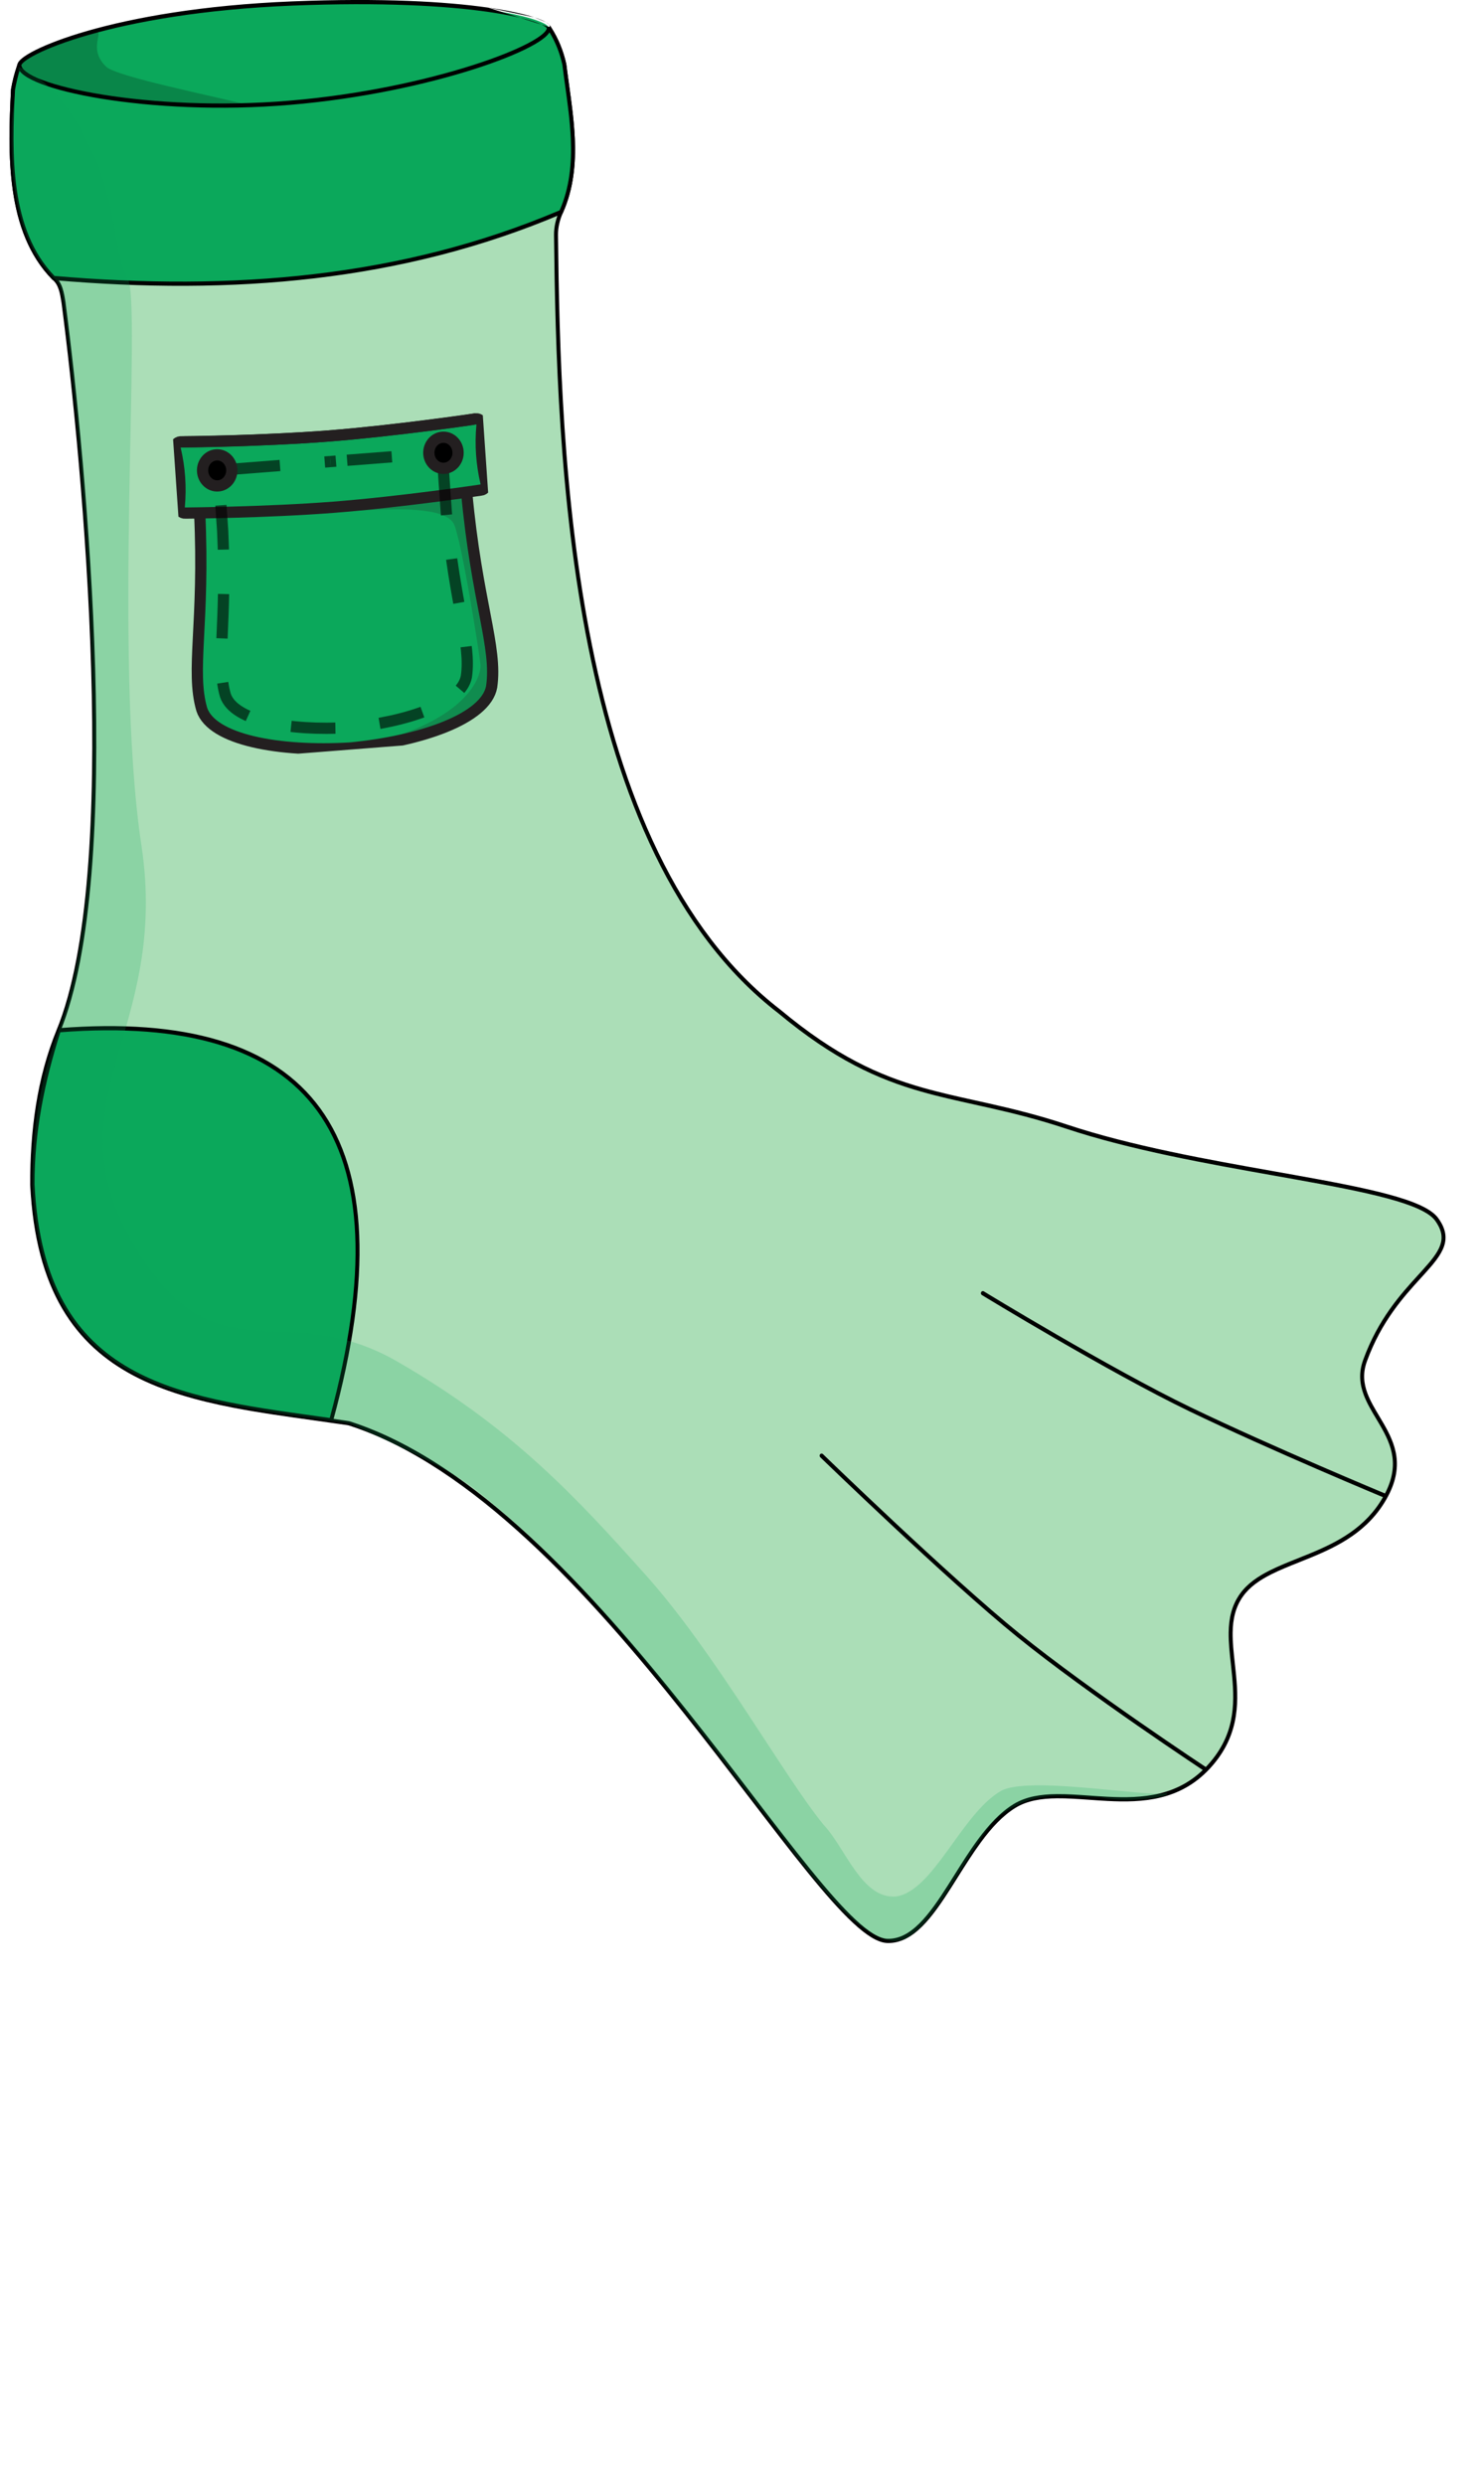 <svg width="132" height="221" viewBox="0 0 132 221" fill="none" xmlns="http://www.w3.org/2000/svg">
<path d="M25.671 8.807C36.56 8 45.693 5.445 48.915 2.593C49.499 3.508 49.935 4.548 50.197 5.73C50.725 10.031 51.773 14.677 49.91 18.853C49.623 19.495 49.45 20.189 49.457 20.902C49.676 40.675 50.711 75.621 69.33 89.967C79.256 98.231 84.688 96.819 94.858 100.198C107.469 104.389 125.49 105.265 127.792 108.454C130.343 111.989 124.249 113.218 121.417 121.026C119.821 125.424 126.38 127.593 123.187 133.222C119.995 138.851 112.925 138.399 110.441 141.854C107.535 145.895 112.564 151.798 107.429 157.24C102.294 162.681 94.519 158.015 90.257 160.617C85.56 163.484 83.338 172.769 78.924 172.626C72.725 172.424 53.115 133.795 31.188 126.635C31.078 126.597 30.965 126.571 30.851 126.556C16.949 124.515 3.797 124.049 2.865 105.38C2.848 100.644 3.45 95.945 5.206 91.663C10.946 77.681 7.533 41.366 5.652 26.918C5.521 26.1 5.394 25.218 4.77 24.726C0.663 20.546 0.868 13.63 1.155 7.97C1.275 7.257 1.449 6.597 1.658 5.978C5.096 8.398 14.597 9.629 25.66 8.807H25.671Z" fill="#ABDEB7"/>
<path fill-rule="evenodd" clip-rule="evenodd" d="M48.951 2.316L48.8 2.45C47.221 3.847 44.166 5.191 40.123 6.286C36.089 7.379 31.097 8.217 25.663 8.62H25.653L25.646 8.621C20.124 9.031 14.994 8.929 10.819 8.423C6.634 7.916 3.436 7.006 1.754 5.822L1.566 5.689L1.49 5.915C1.278 6.543 1.102 7.214 0.979 7.938L0.977 7.95L0.977 7.961C0.833 10.79 0.709 13.951 1.138 16.932C1.568 19.914 2.555 22.733 4.647 24.862L4.655 24.87L4.663 24.878C4.937 25.093 5.108 25.399 5.227 25.762C5.343 26.112 5.405 26.501 5.468 26.896L5.476 26.944C5.476 26.945 5.476 26.946 5.476 26.947C6.416 34.167 7.738 46.849 8.109 59.472C8.294 65.784 8.241 72.078 7.784 77.664C7.327 83.254 6.466 88.122 5.042 91.589C3.273 95.903 2.669 100.629 2.687 105.381L2.687 105.386L2.687 105.39C2.921 110.081 3.924 113.643 5.524 116.377C7.126 119.113 9.319 121.007 11.914 122.372C14.507 123.736 17.502 124.573 20.711 125.197C23.037 125.649 25.483 125.99 27.976 126.338C28.921 126.47 29.872 126.603 30.826 126.743L30.828 126.743C30.931 126.757 31.033 126.78 31.132 126.814L31.134 126.815C36.583 128.594 41.898 132.332 46.908 136.956C51.917 141.578 56.61 147.076 60.817 152.362C62.88 154.953 64.824 157.492 66.631 159.852L66.739 159.992C68.575 162.391 70.27 164.601 71.798 166.485C73.326 168.367 74.692 169.929 75.874 171.027C76.465 171.577 77.014 172.014 77.518 172.319C78.02 172.622 78.489 172.8 78.917 172.814C80.086 172.852 81.096 172.264 82.016 171.351C82.935 170.44 83.783 169.186 84.63 167.856C84.818 167.561 85.005 167.262 85.194 166.962C85.86 165.902 86.537 164.825 87.263 163.839C88.195 162.575 89.198 161.479 90.344 160.78C91.37 160.154 92.619 159.959 94.016 159.945C94.936 159.937 95.903 160.006 96.903 160.077C97.429 160.115 97.964 160.153 98.506 160.181C101.632 160.343 104.928 160.154 107.553 157.373C110.177 154.592 110.2 151.684 109.946 149.004C109.911 148.641 109.872 148.285 109.834 147.934C109.73 146.982 109.63 146.072 109.642 145.201C109.66 144.019 109.885 142.936 110.581 141.968C111.177 141.139 112.054 140.536 113.106 140.01C113.861 139.632 114.691 139.301 115.56 138.954C115.905 138.816 116.257 138.676 116.612 138.529C119.093 137.505 121.709 136.192 123.338 133.32C124.154 131.881 124.355 130.647 124.207 129.535C124.061 128.431 123.573 127.467 123.05 126.565C122.933 126.363 122.815 126.165 122.698 125.968C122.286 125.28 121.892 124.62 121.632 123.927C121.304 123.051 121.201 122.14 121.581 121.094C122.878 117.517 124.865 115.338 126.392 113.662C126.514 113.528 126.634 113.397 126.75 113.268C127.524 112.412 128.163 111.655 128.435 110.878C128.574 110.483 128.618 110.079 128.539 109.654C128.461 109.231 128.262 108.799 127.931 108.341C127.615 107.903 127.047 107.525 126.302 107.184C125.552 106.841 124.6 106.526 123.491 106.227C121.272 105.629 118.403 105.088 115.219 104.518C114.655 104.416 114.081 104.314 113.499 104.211C107.502 103.145 100.644 101.926 94.909 100.02C92.359 99.173 90.106 98.626 88.01 98.153C87.579 98.056 87.155 97.962 86.737 97.87C85.117 97.511 83.58 97.171 82.047 96.734C78.199 95.638 74.382 93.936 69.438 89.82L69.436 89.818L69.433 89.816C60.176 82.684 55.276 70.417 52.665 57.431C50.056 44.45 49.742 30.787 49.633 20.901C49.626 20.222 49.791 19.555 50.069 18.934C51.017 16.808 51.221 14.569 51.126 12.33C51.057 10.732 50.834 9.121 50.617 7.551C50.531 6.928 50.446 6.313 50.371 5.707L50.37 5.697L50.368 5.688C50.101 4.484 49.657 3.423 49.06 2.488L48.951 2.316ZM48.874 2.87C49.391 3.722 49.78 4.681 50.021 5.765C50.097 6.381 50.183 7.001 50.269 7.624C50.485 9.188 50.704 10.769 50.772 12.347C50.866 14.552 50.663 16.723 49.749 18.774C49.453 19.436 49.271 20.158 49.279 20.905C49.388 30.792 49.702 44.488 52.319 57.51C54.935 70.525 59.861 82.903 69.222 90.118C74.204 94.264 78.064 95.988 81.955 97.096C83.499 97.536 85.048 97.879 86.669 98.238C87.087 98.331 87.508 98.424 87.936 98.52C90.029 98.992 92.269 99.536 94.803 100.378C100.563 102.292 107.445 103.515 113.437 104.581C114.021 104.684 114.595 104.786 115.16 104.888C118.346 105.458 121.201 105.997 123.403 106.591C124.505 106.888 125.436 107.197 126.162 107.529C126.892 107.863 127.391 108.21 127.65 108.569C127.958 108.995 128.126 109.375 128.192 109.726C128.257 110.076 128.222 110.409 128.103 110.748C127.861 111.439 127.279 112.141 126.494 113.009C126.378 113.137 126.258 113.269 126.135 113.404C124.606 115.08 122.574 117.309 121.25 120.959C120.832 122.112 120.95 123.122 121.303 124.065C121.576 124.794 121.994 125.494 122.409 126.188C122.524 126.379 122.638 126.57 122.749 126.761C123.267 127.656 123.721 128.564 123.856 129.587C123.991 130.603 123.814 131.751 123.034 133.126C121.471 135.883 118.956 137.159 116.483 138.179C116.137 138.322 115.791 138.46 115.449 138.597C114.575 138.946 113.723 139.286 112.955 139.67C111.883 140.207 110.946 140.842 110.299 141.741C109.542 142.793 109.306 143.964 109.288 145.195C109.275 146.093 109.379 147.039 109.484 148C109.522 148.346 109.56 148.693 109.593 149.041C109.844 151.683 109.813 154.447 107.303 157.108C104.792 159.768 101.634 159.967 98.523 159.807C97.996 159.779 97.469 159.742 96.947 159.704C95.937 159.632 94.945 159.561 94.013 159.57C92.594 159.584 91.272 159.781 90.167 160.455C88.964 161.189 87.928 162.329 86.984 163.608C86.249 164.606 85.562 165.699 84.895 166.761C84.707 167.059 84.521 167.355 84.336 167.646C83.489 168.977 82.66 170.198 81.774 171.077C80.89 171.954 79.966 172.473 78.928 172.439C78.581 172.428 78.17 172.281 77.694 171.993C77.218 171.705 76.689 171.285 76.108 170.745C74.945 169.665 73.592 168.119 72.067 166.24C70.542 164.362 68.851 162.156 67.014 159.756L66.906 159.615C65.099 157.255 63.153 154.714 61.088 152.12C56.877 146.828 52.169 141.313 47.14 136.673C42.113 132.033 36.755 128.258 31.239 126.457C31.12 126.416 30.997 126.387 30.874 126.371C30.873 126.371 30.873 126.371 30.872 126.371L30.85 126.557L30.875 126.371C30.874 126.371 30.874 126.371 30.874 126.371C29.915 126.23 28.96 126.097 28.013 125.965C25.524 125.617 23.091 125.278 20.775 124.828C17.579 124.207 14.621 123.377 12.072 122.036C9.525 120.696 7.386 118.846 5.825 116.179C4.264 113.513 3.273 110.017 3.041 105.375C3.041 105.377 3.041 105.378 3.041 105.38L2.864 105.38L3.041 105.37C3.041 105.372 3.041 105.373 3.041 105.375C3.024 100.657 3.624 95.988 5.367 91.739C6.814 88.215 7.679 83.3 8.137 77.697C8.596 72.09 8.648 65.781 8.463 59.46C8.091 46.819 6.767 34.121 5.826 26.893L5.826 26.89L5.826 26.887L5.815 26.824C5.754 26.437 5.687 26.02 5.562 25.639C5.43 25.237 5.228 24.859 4.884 24.584C4.887 24.586 4.889 24.589 4.892 24.592L4.769 24.727L4.875 24.576C4.878 24.579 4.881 24.581 4.884 24.584C2.874 22.533 1.911 19.807 1.488 16.875C1.066 13.942 1.187 10.821 1.33 7.993C1.329 7.997 1.329 8 1.328 8.004L1.154 7.971L1.33 7.981C1.33 7.985 1.33 7.989 1.33 7.993C1.434 7.38 1.578 6.806 1.75 6.265C1.684 6.222 1.621 6.178 1.559 6.135L1.657 5.978L1.823 6.042C1.798 6.115 1.774 6.19 1.75 6.265C3.548 7.436 6.735 8.306 10.778 8.796C14.977 9.304 20.127 9.407 25.665 8.996H25.659V8.808L25.671 8.995C25.671 8.995 25.67 8.995 25.669 8.995C25.668 8.995 25.666 8.996 25.665 8.996H25.676L25.682 8.995C31.135 8.591 36.151 7.749 40.211 6.65C44.139 5.585 47.194 4.274 48.874 2.87Z" fill="black"/>
<path d="M5.236 91.638C3.82 96.059 2.874 100.619 2.895 105.354C3.795 123.386 16.093 124.437 29.458 126.325C36.462 100.712 27.613 89.871 5.24 91.635L5.236 91.638Z" fill="#0BA85B"/>
<path fill-rule="evenodd" clip-rule="evenodd" d="M29.329 126.116C28.905 126.057 28.482 125.998 28.061 125.939C21.887 125.078 16.065 124.266 11.585 121.727C9.18 120.365 7.166 118.506 5.697 115.876C4.227 113.246 3.295 109.832 3.071 105.348C3.051 100.682 3.974 96.183 5.366 91.812C16.475 90.956 24.161 93.233 28.224 98.827C32.287 104.421 32.781 113.406 29.329 126.116ZM28.505 98.598C24.315 92.829 16.428 90.563 5.225 91.447L5.16 91.452L5.08 91.536L5.067 91.577C3.647 96.01 2.696 100.591 2.717 105.354L2.717 105.359L2.717 105.363C2.943 109.894 3.886 113.372 5.392 116.067C6.899 118.765 8.965 120.668 11.418 122.058C15.958 124.631 21.844 125.451 27.996 126.309C28.474 126.375 28.953 126.442 29.433 126.51L29.584 126.531L29.627 126.376C33.133 113.556 32.692 104.364 28.505 98.598Z" fill="black"/>
<path d="M25.672 8.808C36.561 8.001 45.694 5.446 48.916 2.594C49.501 3.509 49.936 4.549 50.199 5.731C50.726 10.032 51.774 14.678 49.912 18.854C35.768 24.874 20.686 26.101 4.775 24.727C0.668 20.547 0.873 13.63 1.16 7.971C1.28 7.258 1.454 6.598 1.663 5.979C5.101 8.399 14.602 9.63 25.665 8.808H25.672Z" fill="#0BA85B"/>
<path fill-rule="evenodd" clip-rule="evenodd" d="M48.952 2.316L48.802 2.45C47.223 3.847 44.167 5.191 40.124 6.286C36.09 7.379 31.098 8.217 25.665 8.62H25.657L25.651 8.621C20.129 9.031 14.999 8.929 10.824 8.423C6.639 7.916 3.441 7.006 1.759 5.822L1.571 5.689L1.495 5.915C1.283 6.543 1.107 7.214 0.984 7.938L0.982 7.95L0.982 7.961C0.838 10.79 0.714 13.951 1.143 16.932C1.573 19.914 2.559 22.733 4.652 24.862L4.697 24.909L4.76 24.914C20.687 26.289 35.799 25.062 49.976 19.028L50.041 19.001L50.07 18.934C51.019 16.808 51.223 14.569 51.127 12.33C51.059 10.732 50.836 9.121 50.618 7.551C50.532 6.929 50.447 6.313 50.373 5.707L50.372 5.697L50.37 5.688C50.103 4.484 49.658 3.423 49.062 2.488L48.952 2.316ZM48.875 2.87C49.392 3.722 49.782 4.681 50.023 5.764C50.099 6.381 50.184 7.001 50.27 7.624C50.487 9.188 50.706 10.769 50.773 12.347C50.867 14.528 50.669 16.676 49.78 18.707C35.707 24.681 20.698 25.907 4.852 24.545C2.867 22.499 1.913 19.789 1.493 16.875C1.071 13.942 1.192 10.82 1.335 7.993C1.439 7.38 1.583 6.806 1.755 6.265C3.552 7.436 6.74 8.306 10.783 8.796C14.982 9.304 20.132 9.407 25.67 8.996H25.677L25.683 8.995C31.137 8.591 36.153 7.749 40.212 6.65C44.14 5.585 47.195 4.274 48.875 2.87Z" fill="black"/>
<path d="M1.727 5.794C1.727 7.746 13.261 10.196 25.797 9.138C38.336 8.084 48.981 4.012 48.815 2.47C48.733 1.712 42.037 -0.337 25.995 0.312C9.953 0.961 1.724 4.8 1.724 5.791L1.727 5.794Z" fill="#0BA85B"/>
<path fill-rule="evenodd" clip-rule="evenodd" d="M48.638 2.498C48.64 2.535 48.628 2.595 48.572 2.683C48.514 2.777 48.416 2.887 48.274 3.011C47.989 3.259 47.552 3.541 46.972 3.846C45.813 4.455 44.117 5.138 42.018 5.807C37.822 7.146 32.038 8.425 25.781 8.951L25.781 8.951C19.527 9.479 13.524 9.132 9.087 8.41C6.867 8.048 5.046 7.595 3.784 7.113C3.152 6.871 2.669 6.626 2.347 6.388C2.015 6.142 1.903 5.94 1.903 5.795V5.779C1.908 5.764 1.922 5.736 1.955 5.692C2.007 5.626 2.091 5.544 2.213 5.448C2.456 5.258 2.828 5.03 3.334 4.778C4.344 4.275 5.864 3.685 7.889 3.104C11.937 1.944 17.991 0.824 26 0.499C34.014 0.175 39.688 0.525 43.365 1.049C45.204 1.311 46.54 1.616 47.417 1.901C47.857 2.043 48.175 2.179 48.383 2.298C48.487 2.357 48.557 2.409 48.599 2.451C48.626 2.477 48.635 2.493 48.638 2.498ZM43.412 0.677C39.71 0.149 34.015 -0.201 25.987 0.124C17.954 0.449 11.873 1.573 7.796 2.742C5.758 3.326 4.218 3.923 3.183 4.438C2.667 4.696 2.271 4.935 2.002 5.147C1.867 5.252 1.759 5.355 1.682 5.454C1.608 5.549 1.545 5.664 1.545 5.791V5.869L1.554 5.878C1.59 6.186 1.825 6.459 2.144 6.696C2.503 6.961 3.019 7.219 3.664 7.466C4.956 7.959 6.802 8.417 9.033 8.781C13.497 9.507 19.528 9.856 25.809 9.325C32.092 8.797 37.901 7.513 42.12 6.167C44.229 5.494 45.946 4.804 47.129 4.182C47.719 3.872 48.184 3.575 48.499 3.301C48.656 3.164 48.782 3.027 48.867 2.891C48.952 2.756 49.006 2.605 48.989 2.448M43.412 0.677C45.262 0.941 46.619 1.249 47.521 1.542ZM47.521 1.542C47.971 1.688 48.315 1.832 48.551 1.968ZM48.551 1.968C48.669 2.035 48.768 2.105 48.84 2.176ZM48.84 2.176C48.909 2.243 48.977 2.335 48.989 2.448Z" fill="black"/>
<path opacity="0.2" d="M67.417 160.614C63.168 155.311 54.492 142.788 44.754 134.532C41.213 131.53 41.035 131.155 31.193 126.635C31.084 126.597 30.97 126.571 30.857 126.556C16.954 124.515 3.802 124.049 2.871 105.38C2.853 100.644 3.544 95.983 5.212 91.663C10.729 77.388 7.538 41.366 5.658 26.918C5.527 26.1 5.399 25.218 4.776 24.726C1.352 21.24 0.927 15.851 1.044 10.879C1.068 9.888 1.617 6.923 1.667 5.981C1.667 5.981 4.525 6.563 7.528 12.091C10.53 17.619 10.07 22.681 11.352 24.741C12.634 26.802 10.049 58.508 12.577 75.166C15.106 91.825 4.447 97.724 11.745 110.416C19.044 123.107 25.053 115.178 35.315 121.085C45.578 126.991 51.305 133.219 57.502 140.161C63.699 147.104 69.719 157.987 73.26 162.302C75.208 164.366 76.616 168.857 79.635 168.682C82.999 168.307 85.478 161.364 89.016 159.3C91.402 157.909 102.119 159.863 103.713 159.488C104.516 159.717 100.526 160.426 97.87 159.863C95.216 159.863 92.381 158.925 88.841 161.552C86.008 164.179 82.645 173.191 79.281 172.622C75.883 172.048 71.594 166.132 69.188 162.865C68.208 161.535 67.417 160.614 67.417 160.614Z" fill="#0BA85B"/>
<path opacity="0.2" d="M1.723 5.539C1.479 6.86 8.951 9.539 22.152 9.352C18.926 8.537 10.381 6.815 9.45 5.937C7.591 4.18 9.677 2.458 8.186 2.833C4.368 3.794 1.766 5.321 1.727 5.543L1.723 5.539Z" fill="black"/>
<path fill-rule="evenodd" clip-rule="evenodd" d="M87.512 114.858C87.428 114.806 87.319 114.837 87.27 114.927C87.222 115.017 87.251 115.132 87.336 115.183L87.424 115.021L87.512 114.858ZM123.19 133.034C123.255 132.859 123.255 132.859 123.255 132.859L123.139 132.811C123.064 132.779 122.951 132.732 122.806 132.672C122.515 132.55 122.091 132.372 121.56 132.147C120.498 131.699 119.007 131.064 117.29 130.32C113.856 128.833 109.521 126.911 105.912 125.17C102.334 123.444 97.736 120.867 94.028 118.72C92.175 117.646 90.546 116.681 89.38 115.984C88.797 115.635 88.33 115.354 88.009 115.159C87.848 115.062 87.724 114.987 87.64 114.936L87.513 114.858L87.512 114.858C87.512 114.858 87.512 114.858 87.424 115.021C87.336 115.183 87.335 115.183 87.336 115.183L87.464 115.261C87.548 115.313 87.673 115.388 87.834 115.485C88.155 115.68 88.623 115.962 89.206 116.31C90.373 117.008 92.004 117.975 93.859 119.049C97.567 121.197 102.175 123.78 105.765 125.511C109.38 127.255 113.721 129.18 117.156 130.668C118.874 131.412 120.366 132.047 121.429 132.496C121.961 132.721 122.385 132.899 122.676 133.021C122.821 133.082 122.934 133.128 123.01 133.16L123.125 133.208L123.125 133.208C123.125 133.208 123.125 133.208 123.19 133.034ZM123.19 133.034L123.255 132.859C123.346 132.897 123.391 133.006 123.355 133.102C123.319 133.199 123.216 133.246 123.125 133.208L123.19 133.034Z" fill="black"/>
<path fill-rule="evenodd" clip-rule="evenodd" d="M73.2 129.331C73.127 129.261 73.015 129.266 72.949 129.343C72.883 129.419 72.888 129.538 72.96 129.608L73.08 129.469L73.2 129.331ZM107.252 157.385C107.346 157.226 107.346 157.226 107.346 157.226L107.228 157.148C107.151 157.097 107.037 157.021 106.889 156.922C106.593 156.726 106.164 156.439 105.629 156.079C104.56 155.358 103.068 154.345 101.379 153.171C98 150.824 93.837 147.842 90.689 145.292C87.566 142.763 83.195 138.774 79.602 135.415C77.806 133.735 76.205 132.214 75.053 131.113C74.478 130.563 74.014 130.117 73.695 129.809C73.535 129.655 73.411 129.536 73.327 129.454L73.2 129.331C73.2 129.331 73.2 129.331 73.08 129.469C72.96 129.608 72.96 129.608 72.96 129.608L73.088 129.732C73.172 129.813 73.296 129.933 73.456 130.087C73.776 130.395 74.24 130.841 74.816 131.392C75.968 132.494 77.57 134.016 79.367 135.696C82.96 139.056 87.34 143.053 90.474 145.59C93.632 148.148 97.805 151.137 101.185 153.485C102.875 154.66 104.369 155.674 105.439 156.395C105.975 156.756 106.405 157.043 106.701 157.24C106.849 157.339 106.963 157.415 107.041 157.466L107.158 157.544L107.159 157.544C107.159 157.544 107.159 157.544 107.252 157.385ZM107.252 157.385L107.346 157.226C107.429 157.28 107.454 157.396 107.403 157.484C107.351 157.572 107.242 157.599 107.159 157.544L107.252 157.385Z" fill="black"/>
<g clip-path="url(#clip0_4965_19224)">
<path d="M41.499 43.69C42.409 53.591 44.253 57.501 43.731 61.092C43.213 63.924 37.441 65.926 31.147 66.53C24.838 66.904 18.852 65.818 17.948 63.099C16.938 59.625 18.223 55.474 17.758 45.538L41.499 43.69Z" fill="#0BA85B" stroke="#231F20" stroke-miterlimit="10"/>
<path opacity="0.2" d="M30.599 66.559C41.039 64.826 42.884 60.384 42.732 59.059C42.58 57.735 41.105 48.395 40.409 46.684C39.713 44.973 34.616 45.305 32.894 45.37C31.172 45.435 20.674 45.631 17.983 45.616L41.501 43.689C42.411 53.59 43.923 58.038 43.733 61.091C43.636 62.768 39.162 66.119 30.599 66.559Z" fill="#231F20"/>
<path d="M42.337 37.251C42.647 37.227 42.904 37.503 42.874 37.831C42.715 39.552 42.833 41.253 43.228 42.932C43.303 43.251 43.086 43.564 42.777 43.588C42.777 43.588 35.71 44.645 29.663 45.116C23.617 45.586 16.48 45.635 16.48 45.635C16.17 45.659 15.913 45.383 15.943 45.056C16.102 43.334 15.984 41.633 15.589 39.954C15.514 39.635 15.731 39.322 16.04 39.298C16.04 39.298 23.337 39.237 29.224 38.778C35.111 38.32 42.337 37.251 42.337 37.251Z" fill="#0BA85B" stroke="#231F20" stroke-miterlimit="10"/>
<path d="M16.043 39.297C16.045 39.329 23.34 39.236 29.226 38.777C35.113 38.319 42.342 37.274 42.34 37.25" stroke="#231F20" stroke-miterlimit="10"/>
<path d="M29.383 41.054L29.882 41.015" stroke="black" stroke-opacity="0.6" stroke-miterlimit="10"/>
<path d="M30.875 40.938L38.336 40.357" stroke="black" stroke-opacity="0.6" stroke-miterlimit="10" stroke-dasharray="3.99 3.99"/>
<path d="M38.832 40.318L39.331 40.279L39.368 40.81" stroke="#BCBEC0" stroke-miterlimit="10"/>
<path d="M39.441 41.858L39.705 45.659C40.463 53.915 41.919 57.184 41.484 60.178C41.049 62.548 36.287 64.212 31.023 64.713C25.746 65.033 20.806 64.124 20.048 61.847C19.205 58.949 20.195 55.493 19.806 47.208L19.506 42.884" stroke="black" stroke-opacity="0.6" stroke-miterlimit="10" stroke-dasharray="3.95 3.95"/>
<path d="M19.466 42.359L19.43 41.828L19.929 41.789" stroke="#BCBEC0" stroke-miterlimit="10"/>
<path d="M20.926 41.712L28.385 41.131" stroke="black" stroke-opacity="0.6" stroke-miterlimit="10" stroke-dasharray="3.99 3.99"/>
<path d="M28.883 41.093L29.382 41.054" stroke="black" stroke-opacity="0.6" stroke-miterlimit="10"/>
<path d="M19.415 43.216C20.131 43.161 20.669 42.498 20.617 41.736C20.564 40.974 19.94 40.402 19.223 40.458C18.507 40.513 17.969 41.176 18.021 41.938C18.074 42.7 18.698 43.272 19.415 43.216Z" fill="black" stroke="#231F20" stroke-miterlimit="10"/>
<path d="M39.54 41.65C40.256 41.594 40.794 40.931 40.742 40.17C40.689 39.408 40.065 38.835 39.348 38.891C38.632 38.947 38.094 39.61 38.146 40.372C38.199 41.133 38.823 41.706 39.54 41.65Z" fill="black" stroke="#231F20" stroke-miterlimit="10"/>
</g>
<defs>
<clipPath id="clip0_4965_19224">
<rect width="27.631" height="29.262" fill="white" transform="matrix(0.997 -0.078 0.069 0.998 15.359 38.545)"/>
</clipPath>
</defs>
</svg>
